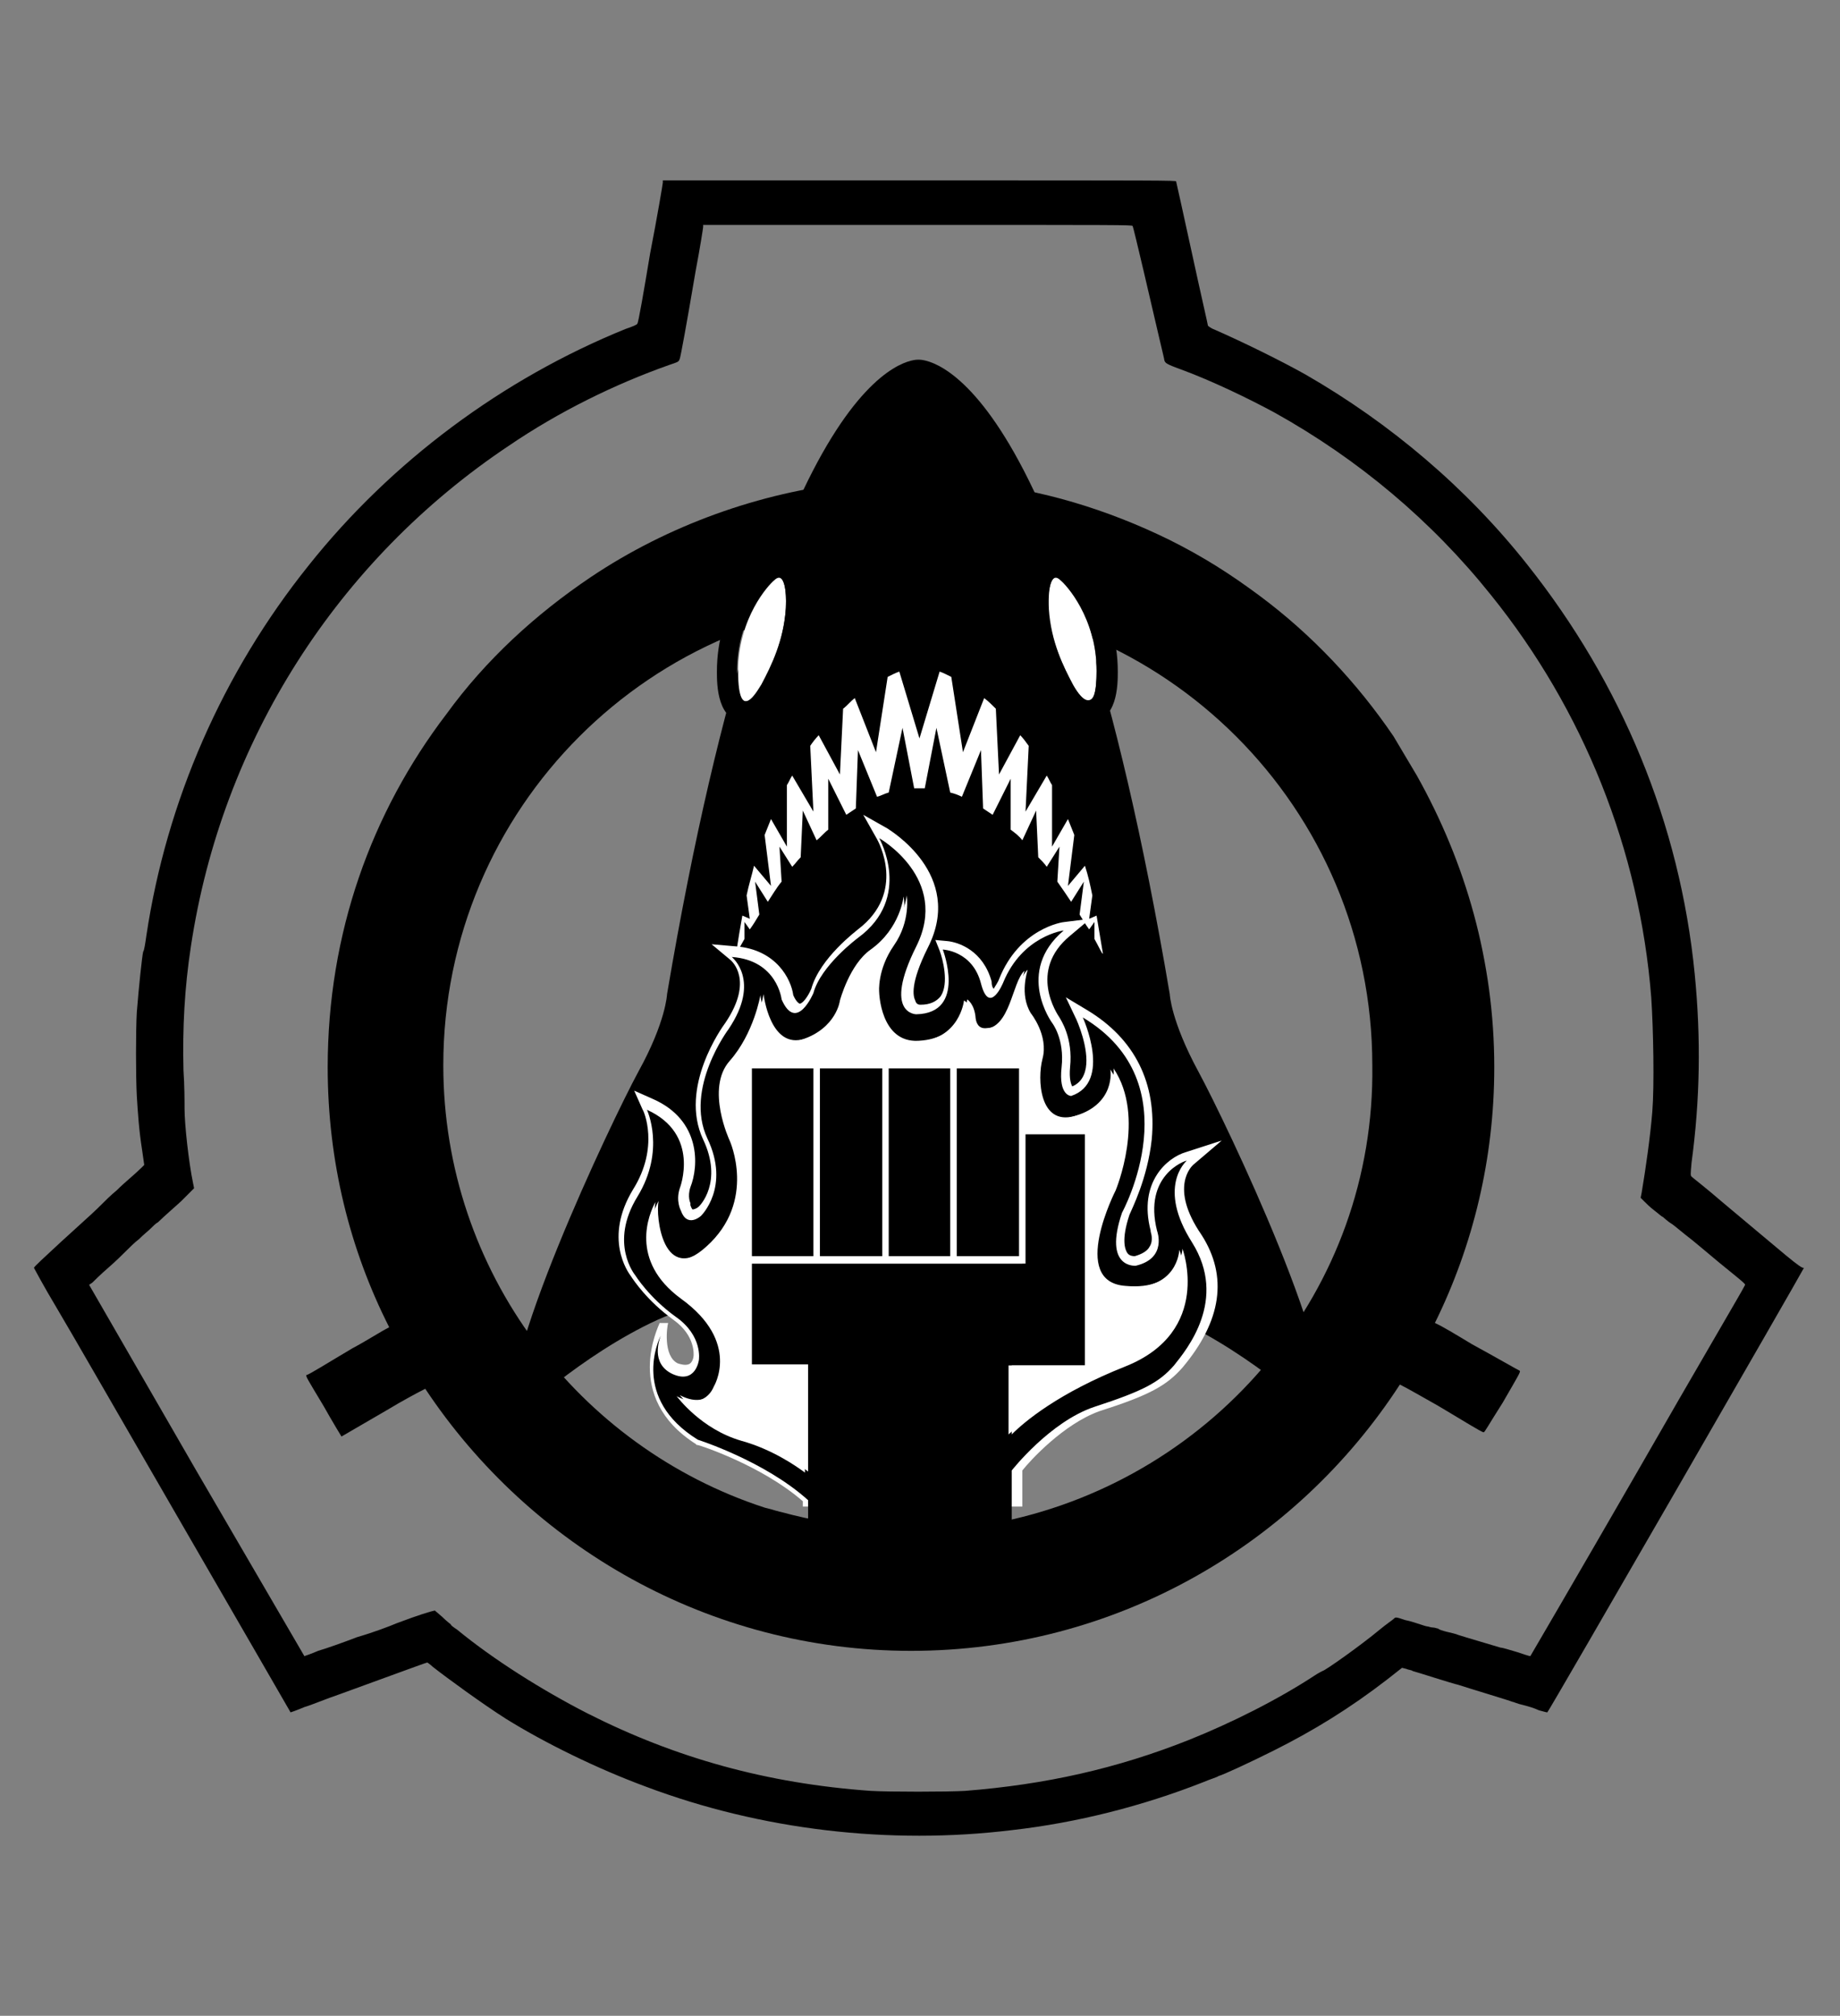 <?xml version="1.0" encoding="utf-8"?>
<!-- Generator: Adobe Illustrator 19.0.0, SVG Export Plug-In . SVG Version: 6.00 Build 0)  -->
<svg version="1.1" id="Capa_1" xmlns="http://www.w3.org/2000/svg" xmlns:xlink="http://www.w3.org/1999/xlink" x="0px" y="0px"
	 viewBox="-210 325.9 173.5 190" style="enable-background:new -210 325.9 173.5 190;" xml:space="preserve">
<rect x="-210" y="325.9" width="173.5" height="190" fill="#808080" stroke="none"/>
<style type="text/css">
	.st0{fill:none;}
	.st1{fill:#FFFFFF;}
</style>
<path d="M-47.6,439.2c-1.5-1.3-2.8-2.3-2.9-2.4c-0.1-0.1-0.1-0.2,0-1.3c0.8-5.9,0.9-11.7,0.3-17.8c-1.4-14.2-6.9-27.4-15.8-38.6
	c-5.7-7.2-12.9-13.3-20.9-17.9c-2.5-1.4-6-3.1-8.5-4.2c-0.3-0.1-0.6-0.3-0.7-0.4c0-0.1-0.7-3.1-1.5-6.8c-0.8-3.7-1.5-6.8-1.5-6.8
	c0-0.1-1.3-0.1-24.2-0.1h-24.2v0.2c0,0.1-0.5,3.1-1.2,6.7c-0.6,3.6-1.1,6.5-1.2,6.6c0,0.1-0.5,0.3-1.1,0.5
	c-11.6,4.7-22.1,12.5-29.9,22.3c-8.1,10.1-13.4,22.2-15.3,34.9c-0.1,0.7-0.2,1.4-0.3,1.5c-0.1,0.4-0.4,3.2-0.6,5.7
	c-0.1,1.7-0.1,6.1,0,7.9c0.1,1.6,0.2,3.2,0.5,5.1l0.2,1.4l-0.3,0.3c-0.6,0.6-1.5,1.3-2.3,2.1c-0.5,0.4-1.1,1-1.4,1.3
	c-0.6,0.6-0.7,0.7-3.9,3.6c-1.4,1.3-2.5,2.3-2.5,2.4c0,0,0.9,1.7,2.1,3.7c1.2,2,6.6,11.4,12.1,20.9s10,17.3,10,17.3s0.6-0.2,1.3-0.5
	c0.7-0.2,2.1-0.8,3.3-1.2c6.6-2.4,8.2-3,8.3-3c0,0,0.3,0.2,0.5,0.4c1.4,1.1,4.7,3.5,6.9,4.9c3.7,2.3,8.6,4.7,13.2,6.4
	c10.9,4.1,23,5.5,34.5,4.1c6.2-0.7,12.4-2.3,18-4.5c0.7-0.3,1.4-0.5,1.5-0.6c0.4-0.1,2.8-1.2,5.2-2.4c3.8-1.9,7.2-4,10.7-6.7
	l1.4-1.1l0.4,0.1c0.2,0.1,0.5,0.1,0.6,0.2c0.4,0.1,3.8,1.2,4.3,1.3c0.9,0.3,4.9,1.5,5.1,1.6c0.1,0,0.5,0.2,1,0.3
	c0.4,0.1,1.1,0.3,1.5,0.5c0.4,0.1,0.7,0.2,0.8,0.2c0.1,0,24.2-41.8,24.2-41.9C-40.2,445.5-41.6,444.2-47.6,439.2z M-45.5,447.1
	c0,0.1-4.6,7.9-10.1,17.5c-6,10.4-10.1,17.4-10.1,17.4c-0.1,0-0.7-0.2-1.3-0.4c-0.7-0.2-1.3-0.4-1.5-0.4c-0.3-0.1-3.4-1-4-1.2
	c-0.2-0.1-0.7-0.2-1.1-0.3c-0.4-0.1-0.7-0.2-0.8-0.3c-0.1,0-0.3-0.1-0.5-0.1s-0.4-0.1-0.5-0.1s-0.4-0.1-0.7-0.2
	c-0.3-0.1-0.9-0.3-1.4-0.4c-0.9-0.3-0.9-0.3-1.1-0.1c-0.1,0.1-0.7,0.5-1.3,1c-1.8,1.5-5.2,3.9-5.4,3.9c0,0-0.4,0.2-0.7,0.4
	c-3.5,2.3-7.9,4.5-11.9,6.1c-6.8,2.7-13.5,4.2-21.1,4.8c-1.7,0.1-7.2,0.1-8.9,0c-9.8-0.7-18.4-3.1-26.7-7.3
	c-4.3-2.2-8.9-5.1-12.3-7.9c-0.3-0.2-0.6-0.4-0.6-0.5c0,0-0.4-0.3-0.8-0.7l-0.7-0.6l-0.4,0.1c-0.3,0.1-0.8,0.2-3.2,1.1
	c-0.7,0.3-2.3,0.9-3.7,1.3c-1.3,0.5-3,1.1-3.7,1.3c-0.7,0.3-1.3,0.5-1.3,0.5s-4.6-7.9-10.2-17.5l-10.1-17.5l0.3-0.2
	c0.1-0.1,0.8-0.8,1.5-1.4s1.5-1.4,1.7-1.6c0.3-0.3,0.8-0.8,1.2-1.1c0.4-0.4,0.9-0.8,1.1-1c0.2-0.2,0.5-0.5,0.7-0.6
	c0.5-0.5,2-1.8,2.2-2c0.1-0.1,0.4-0.4,0.7-0.7l0.5-0.5l-0.1-0.5c-0.4-1.9-0.8-5.5-0.8-7c0-0.6,0-2.2-0.1-3.6
	c-0.1-4,0.1-7.8,0.7-11.7c2.9-19.3,13.8-36.4,30-47.2c4.7-3.2,10-5.8,15.1-7.6c0.9-0.3,0.9-0.3,1-0.6c0.1-0.3,0.6-3,1.5-8.3
	c0.4-2.1,0.7-4,0.7-4.1v-0.2h20.2c19.2,0,20.2,0,20.3,0.1c0.1,0.2,1.8,7.5,2.4,10.1c0.3,1.3,0.6,2.5,0.6,2.6
	c0.1,0.2,0.1,0.3,1.5,0.8c3,1.1,6.5,2.8,8.9,4.1c7.9,4.4,14.8,10.2,20.4,17.2c8.7,10.8,14,24,15.1,37.9c0.2,3,0.3,8.3,0.1,10.8
	c-0.2,2.4-0.6,5.2-1,7.6l-0.1,0.5l0.3,0.3c0.2,0.2,0.6,0.6,1,0.9s0.7,0.6,0.8,0.6c0,0,0.4,0.4,0.9,0.7c0.4,0.3,1.1,0.9,1.5,1.2
	c0.4,0.3,1.7,1.4,2.9,2.4C-45.2,447.1-45.4,446.9-45.5,447.1z"/>
<line id="XMLID_87_" class="st0" x1="-123.3" y1="400.5" x2="-123.3" y2="396.6"/>
<path id="XMLID_86_" class="st0" d="M-124.6,400.9c0.8-0.3,1.6-0.4,2.5-0.4"/>
<path id="XMLID_85_" class="st0" d="M-122.3,401.3c-0.7,0.3-1.4,0.7-2,1.1"/>
<path id="XMLID_84_" class="st0" d="M-122.5,403c-0.6,0.4-1.1,0.9-1.7,1.4"/>
<path id="XMLID_83_" class="st0" d="M-122.6,405.5c-0.5,0.5-1,1.1-1.5,1.7"/>
<path id="XMLID_81_" class="st0" d="M-122.8,408.1L-122.8,408.1c-0.4,0.5-0.7,0.9-1,1.4"/>
<path id="XMLID_80_" class="st0" d="M-122.9,411.3c-0.3,0.4-0.5,0.8-0.8,1.2"/>
<path id="XMLID_79_" class="st0" d="M-123.1,414c-0.2,0.3-0.4,0.6-0.5,0.9"/>
<path id="XMLID_78_" class="st0" d="M-123.1,410.7c-0.1,0.6-0.3,1.3-0.4,1.9"/>
<path id="XMLID_76_" class="st0" d="M-123.8,407.9L-123.8,407.9c0.3-1,0.6-2,1-3"/>
<path id="XMLID_75_" class="st0" d="M-122.6,400.1c-0.5,1-1,2.1-1.5,3.3"/>
<path id="XMLID_74_" class="st0" d="M-122.5,396.6c-0.6,0.8-1.2,1.7-1.7,2.7"/>
<path id="XMLID_73_" class="st0" d="M-124.5,395.6c0.8-0.9,1.5-1.8,2.3-2.4"/>
<path id="XMLID_72_" class="st0" d="M-121.8,390.1c-0.9,0.4-2,1.1-3.1,2"/>
<path id="XMLID_71_" class="st0" d="M-122.5,389.2c0,0-0.6,0.1-1.6,0.5"/>
<line id="XMLID_70_" class="st0" x1="-123.3" y1="396" x2="-123.3" y2="389.2"/>
<line id="XMLID_69_" class="st0" x1="-123.3" y1="407.9" x2="-123.3" y2="407.9"/>
<line id="XMLID_63_" class="st0" x1="-123.3" y1="402.4" x2="-123.3" y2="402.4"/>
<line id="XMLID_60_" class="st0" x1="-123.3" y1="408.1" x2="-123.3" y2="408.1"/>
<line id="XMLID_57_" class="st0" x1="-123.3" y1="412.5" x2="-123.3" y2="412.5"/>
<line id="XMLID_68_" class="st0" x1="-123.3" y1="400.5" x2="-123.3" y2="396.6"/>
<path id="XMLID_67_" class="st0" d="M-124.6,400.5c0.8,0,1.6,0.1,2.5,0.4"/>
<path id="XMLID_66_" class="st0" d="M-122.3,402.4c-0.7-0.4-1.3-0.8-2-1.1"/>
<path id="XMLID_65_" class="st0" d="M-122.5,404.5c-0.5-0.5-1.1-1-1.7-1.4"/>
<path id="XMLID_64_" class="st0" d="M-122.6,407.2c-0.5-0.6-1-1.1-1.5-1.7"/>
<path id="XMLID_62_" class="st0" d="M-123.9,408.1L-123.9,408.1c0.4,0.5,0.7,0.9,1,1.4"/>
<path id="XMLID_61_" class="st0" d="M-122.9,412.5c-0.2-0.4-0.5-0.8-0.8-1.2"/>
<path id="XMLID_59_" class="st0" d="M-123.6,414L-123.6,414c0.2,0.3,0.4,0.6,0.5,0.9"/>
<path id="XMLID_58_" class="st0" d="M-123.1,412.6c-0.1-0.7-0.3-1.3-0.4-1.9"/>
<path id="XMLID_56_" class="st0" d="M-122.8,407.9L-122.8,407.9c-0.3-1-0.6-2-1-3"/>
<path id="XMLID_55_" class="st0" d="M-122.6,403.4c-0.5-1.2-1-2.3-1.5-3.3"/>
<path id="XMLID_54_" class="st0" d="M-122.5,399.3c-0.6-1-1.2-1.9-1.7-2.7"/>
<path id="XMLID_53_" class="st0" d="M-124.5,393.1c0.7,0.7,1.5,1.5,2.3,2.4"/>
<path id="XMLID_52_" class="st0" d="M-121.8,392.2c-1.1-0.9-2.2-1.6-3.1-2"/>
<path id="XMLID_51_" class="st0" d="M-122.5,389.7c-1-0.4-1.6-0.5-1.6-0.5"/>
<line id="XMLID_50_" class="st0" x1="-123.3" y1="396" x2="-123.3" y2="389.2"/>
<line id="XMLID_49_" class="st0" x1="-123.3" y1="407.9" x2="-123.3" y2="407.9"/>
<line id="XMLID_48_" class="st0" x1="-123.3" y1="402.4" x2="-123.3" y2="402.4"/>
<line id="XMLID_47_" class="st0" x1="-123.3" y1="408.1" x2="-123.3" y2="408.1"/>
<line id="XMLID_46_" class="st0" x1="-123.3" y1="412.5" x2="-123.3" y2="412.5"/>
<line id="XMLID_45_" class="st0" x1="-123.3" y1="414" x2="-123.3" y2="414"/>
<g>
	<path d="M-71.2,452.6c-1.5-0.9-2.8-1.7-3.5-2c3.6-7.3,5.6-15.5,5.6-24.1c0-10-2.7-19.3-7.3-27.5c-0.7-1.2-1.5-2.5-2.2-3.7
		c-3.4-5-7.7-9.6-12.7-13.3c-2.7-2-5.2-3.6-8.4-5.2c-5.9-2.9-12.2-4.8-18.5-5.4c-1-0.1-1.9-0.2-2.1-0.2h-0.3v-4.4v-4.4h-3.4h-3.4
		v4.4v4.4h-0.3c-0.2,0-1.1,0.1-2.1,0.2c-8.5,0.9-17.2,4-24.5,8.9c-5.2,3.5-9.9,7.8-13.6,12.9c-7.1,9.3-11.2,20.7-11.2,33.3
		c0,8.9,2.1,17.2,5.8,24.5c-0.8,0.4-2,1.2-3.5,2c-2.2,1.3-4.1,2.5-4.3,2.5c-0.1,0.1,0.1,0.4,1.6,2.9c0.9,1.6,1.7,2.9,1.7,2.9
		s1.9-1.1,4.3-2.5c1.5-0.9,2.8-1.6,3.6-2c9.9,14.9,26.8,24.7,45.8,24.7c19.3,0,36.3-10,46.1-25.1c0.8,0.4,2,1.1,3.6,2
		c2.2,1.3,4.1,2.5,4.3,2.5c0.1,0,0.4-0.6,1.8-2.8c1.5-2.6,1.7-2.9,1.6-3C-67.1,454.9-69,453.8-71.2,452.6z M-115.4,469.3
		c-0.4,0.1-1,0.2-1.5,0.2c-0.3,0-0.6,0.1-0.9,0.1c-0.2,0-0.3,0-0.6,0.1c-6.1,0.8-12.1,0.3-18-1.3c-0.1,0-0.3-0.1-0.4-0.1
		c-0.3-0.1-0.7-0.2-1.1-0.3c-17.5-5.7-30.3-22.2-30.3-41.7c0-24.2,19.6-43.8,43.8-43.8s43.8,19.6,43.8,43.8
		C-80.3,447.5-95.4,465.1-115.4,469.3L-115.4,469.3z"/>
</g>
<g id="XMLID_15_">
	<g id="XMLID_7_">
		<path id="XMLID_11_" d="M-97,426.9c-2.6-4.8-2.7-7.3-2.7-7.3c-10.2-60.2-23.3-59.8-23.7-59.8c-0.4,0-13.5-0.4-23.7,59.8
			c0,0-0.1,2.6-2.7,7.3c-2.6,4.8-13.7,28.2-11.7,32.7c0,0,6.3-6,13.5-9.3c7.2-3.3,24.5-4.3,24.5-4.3s17.4,1,24.5,4.3
			c7.2,3.3,13.5,9.3,13.5,9.3C-83.2,455.1-94.4,431.7-97,426.9z"/>
		<path id="XMLID_88_" class="st1" d="M-106.8,414.4v-1.6l-0.5,0.7c-0.3-0.4-0.6-0.9-0.9-1.4l0.4-3.1l-1.2,1.9
			c-0.4-0.6-0.8-1.2-1.3-1.9l0.2-3.3l-1.2,1.9c-0.2-0.3-0.5-0.6-0.8-0.9v0l-0.2-4.4l-1.3,2.8c-0.3-0.4-0.7-0.7-1.1-1v-4.8l-1.7,3.4
			c-0.3-0.2-0.6-0.4-0.9-0.6l-0.2-5.5l-1.8,4.4c-0.4-0.2-0.7-0.3-1.1-0.4l-1.3-6.1l-1.1,5.7c-0.2,0-0.4,0-0.5,0c-0.2,0-0.4,0-0.5,0
			l-1.1-5.7l-1.3,6.1c-0.4,0.1-0.7,0.3-1.1,0.4l-1.8-4.4l-0.2,5.5c-0.3,0.2-0.6,0.4-0.9,0.6l-1.7-3.4v4.8c-0.4,0.3-0.7,0.7-1.1,1
			l-1.3-2.8l-0.2,4.4v0c-0.3,0.3-0.5,0.6-0.8,0.9l-1.2-1.9l0.2,3.3c-0.5,0.6-0.9,1.3-1.3,1.9l-1.2-1.9l0.4,3.1
			c-0.3,0.5-0.6,1-0.9,1.4l-0.5-0.7v1.6c-0.5,0.9-0.8,1.4-0.8,1.4c0.2-1.3,0.4-2.5,0.6-3.6l0.7,0.3l-0.3-2.2c0.2-1,0.5-1.9,0.7-2.8
			l1.6,1.9l-0.6-4.8c0.2-0.5,0.4-1,0.6-1.5l1.5,2.6v-5.8c0.2-0.3,0.3-0.6,0.5-0.9l2,3.4l-0.3-6.2c0.2-0.3,0.5-0.7,0.8-1l2,3.7
			l0.3-6.2v0c0.4-0.3,0.7-0.7,1.1-1l2,5.1l1.1-7.1c0.4-0.2,0.8-0.4,1.1-0.5l1.9,6.3l1.9-6.3c0.3,0.1,0.7,0.3,1.1,0.5l1.1,7.1l2-5.1
			c0.4,0.3,0.7,0.6,1.1,1v0l0.3,6.2l2-3.7c0.3,0.3,0.5,0.6,0.8,1l-0.3,6.2l2-3.4c0.2,0.3,0.3,0.6,0.5,0.9v5.8l1.5-2.6
			c0.2,0.5,0.4,1,0.6,1.5l-0.6,4.8l1.6-1.9c0.3,0.9,0.5,1.8,0.7,2.8l-0.3,2.2l0.7-0.3c0.2,1.2,0.4,2.4,0.6,3.6
			C-106.1,415.8-106.3,415.3-106.8,414.4z"/>
	</g>
	<g id="XMLID_12_">
		<g>
			<path id="XMLID_4_" class="st1" d="M-137,380.6c-0.5,0.4-3.4,3.5-3.4,8.6c0,5.1,1.9,1.8,2.2,1.3c0.9-1.7,2.1-4.1,2.3-7.2
				C-135.8,381-136.2,379.8-137,380.6z"/>
			<path id="XMLID_1_" d="M-136.6,380.3c0.5,0,0.8,1.1,0.7,2.9c-0.2,3.1-1.4,5.5-2.3,7.2c-0.2,0.3-0.9,1.6-1.5,1.6
				c-0.4,0-0.8-0.7-0.8-2.8c0-5.1,2.9-8.2,3.4-8.6C-136.9,380.4-136.7,380.3-136.6,380.3 M-136.6,378.3c-0.5,0-1.1,0.1-1.8,0.8
				c-0.4,0.4-4,4-4,10.1c0,1.2,0,4.8,2.8,4.8c1.2,0,2.3-0.9,3.2-2.6c1.1-2.1,2.3-4.7,2.5-8c0.2-2.8-0.5-3.8-1-4.3
				C-135.3,378.6-135.9,378.3-136.6,378.3L-136.6,378.3z"/>
		</g>
		<g>
			<path id="XMLID_5_" class="st1" d="M-110,380.6c0.5,0.4,3.4,3.5,3.4,8.6c0,5.1-1.9,1.8-2.2,1.3c-0.9-1.7-2.1-4.1-2.3-7.2
				C-111.2,381-110.8,379.8-110,380.6z"/>
			<path id="XMLID_2_" d="M-110.4,380.3c0.1,0,0.3,0.1,0.4,0.2c0.5,0.4,3.4,3.5,3.4,8.6c0,2.2-0.3,2.8-0.8,2.8
				c-0.6,0-1.3-1.2-1.5-1.6c-0.9-1.7-2.1-4.1-2.3-7.2C-111.2,381.5-110.9,380.3-110.4,380.3 M-110.4,378.3c-0.7,0-1.3,0.3-1.7,0.8
				c-0.5,0.5-1.1,1.5-1,4.3c0.2,3.3,1.4,5.9,2.5,8c0.9,1.7,2,2.6,3.2,2.6c2.8,0,2.8-3.6,2.8-4.8c0-6.1-3.6-9.7-4-10.1
				C-109.3,378.5-110,378.3-110.4,378.3L-110.4,378.3z"/>
		</g>
	</g>
</g>
<g id="XMLID_13_">
	<path id="XMLID_24_" class="st1" d="M-97.5,435.7l2.7-2.3l-3.4,1.1c-1.7,0.5-4.5,2.8-3.3,7.4l0,0.1c0,0,0.3,0.8-0.1,1.4
		c-0.2,0.4-0.7,0.7-1.4,0.9c-0.1,0-0.5,0-0.7-0.3c-0.2-0.3-0.6-1.2,0.2-3.6c0.2-0.5,1.7-3.4,2.1-7.1c0.5-5.3-1.6-9.5-6.1-12.2
		l-2-1.2l1,2.1c0.4,0.9,1.4,3.6,0.7,5.2c-0.2,0.5-0.6,0.9-1.1,1.1c-0.1-0.2-0.3-0.7-0.2-1.8c0.3-2.8-0.9-4.5-1-4.7
		c-0.2-0.3-3-4.4,1-7.7l1.9-1.6l-2.4,0.3c-0.2,0-4.3,0.6-6.2,5.4c-0.1,0.3-0.4,0.7-0.5,0.9c-0.1-0.1-0.2-0.3-0.2-0.7
		c-0.8-2.9-3.1-3.7-4.2-3.8l-1.1-0.1l0.4,1c0.3,0.8,0.9,3.1,0.1,4.3c-0.4,0.5-1,0.8-1.9,0.8c-0.1,0-0.4,0-0.5-0.4
		c-0.2-0.4-0.5-1.6,1.2-5c3.5-6.9-3.7-11.1-3.8-11.2l-2.3-1.3l1.3,2.3c0.1,0.2,2.8,5-1.8,8.5c-0.1,0.1-3.6,2.7-4.4,5.6
		c-0.3,0.7-0.8,1.4-1.1,1.4c0,0,0,0,0,0c0,0-0.3-0.1-0.6-0.8c-0.2-1.5-1.6-4.3-5.4-4.6l-2.3-0.2l1.8,1.5c0.1,0.1,2.2,1.9-0.5,5.9
		c-0.3,0.4-4.4,6.1-2.1,11c1.9,4-0.3,6.3-0.5,6.4c-0.1,0.1-0.4,0.2-0.5,0.2c0,0-0.1-0.1-0.2-0.4l0-0.1l0-0.1c0,0-0.3-0.6,0-1.5
		c0.8-2,1-6.3-3.5-8.3l-1.8-0.8l0.8,1.8c0.1,0.1,1.6,3.5-0.9,7.5c-2.8,4.6-0.5,7.8-0.2,8.2c0.2,0.3,1.5,2.3,4,4.1
		c2.1,1.5,1.9,3.3,1.9,3.4l0,0c0,0.1-0.1,0.7-0.5,0.8c-0.3,0.1-0.7,0-1-0.1c-1.4-0.7-1-3.5-0.9-3.8l-0.8,0c-0.1,0.3-3.5,7,3.4,11.4
		l0.1,0.1l0.1,0c0.1,0,6,1.9,9.9,5.3v0.5h20.7v-3.4c0.7-0.9,3.9-4.4,7.3-5.6c4.7-1.5,6.3-2.4,7.8-4.1c3.7-4.4,4.3-8.6,1.8-12.5
		C-99.8,437.8-97.6,435.8-97.5,435.7z"/>
	<g id="XMLID_35_">
		<rect id="XMLID_39_" x="-139.2" y="426.5" width="5.9" height="17.8"/>
		<rect id="XMLID_38_" x="-132.7" y="426.5" width="5.9" height="17.8"/>
		<rect id="XMLID_37_" x="-126.3" y="426.5" width="5.9" height="17.8"/>
		<rect id="XMLID_36_" x="-119.8" y="426.5" width="5.9" height="17.8"/>
		<path id="XMLID_42_" d="M-97.6,443c-3.3-5.2-0.6-7.6-0.5-7.7c-0.2,0-4.1,1.4-2.8,6.6c0,0,1,2.6-2,3.3c0,0-3.1,0.3-1.3-5
			c0,0,6.7-12.2-3.7-18.4c0,0,2.8,6.1-1.1,7.4c0,0-1.2,0-0.9-2.7c0.3-2.7-0.9-4.2-0.9-4.2s-3.5-4.8,1.1-8.7c0,0-3.9,0.5-5.7,4.9
			c0,0-1.3,3.2-2.1,0.1c-0.8-3.1-3.6-3.2-3.6-3.2s2.3,6-2.5,6.1c0,0-3.2,0,0-6.4c3.2-6.4-3.5-10.2-3.5-10.2s3.2,5.6-2,9.4
			c0,0-3.5,2.6-4.2,5.2c0,0-1.6,3.8-3,0.6c0,0-0.4-3.7-4.7-4c0,0,2.8,2.2-0.3,6.8c0,0-4.2,5.6-2,10.3c2.2,4.6-0.6,7.3-0.6,7.3
			s-1.3,1.2-1.9-0.5c0,0-0.5-0.9-0.1-2.1c0,0,2-5.1-3.1-7.4c0,0,1.8,3.8-0.9,8.2c-2.7,4.4-0.2,7.4-0.2,7.4s1.3,2.1,3.8,3.9
			c2.6,1.8,2.2,4.1,2.2,4.1s-0.3,2.3-2.5,1.3c-2.1-1-1.2-3.3-1.1-3.6c-0.2,0.4-2.8,5.9,3.5,9.8c0,0,6.3,2,10.4,5.7v12.1h19.2v-14.9
			c0,0,3.6-4.6,7.8-6c4.6-1.5,6.1-2.3,7.5-3.9C-98.1,453.1-94.2,448.4-97.6,443z M-103.9,454.7c-6.3,2.5-9.5,5.2-10.7,6.4v-6.5h7.2
			v-21.8h-5.9V445h-25.8v9.5h5.3v10.1c-0.9-0.7-3.1-2.2-6-3c-3.7-1.1-6-4.1-6.1-4.2c2.7,1.4,3.5-0.9,3.5-0.9s2.6-4.2-3.1-8.3
			c-5-3.5-3-8-2.4-9.1c-0.3,1.4,0.4,8.1,4.8,4.2c4.8-4.4,2.2-10,2.2-10s-2.3-4.9,0-7.5c2.3-2.6,2.9-6.2,2.9-6.2s0.6,5.3,3.9,4.2
			c3.3-1.1,3.6-3.7,3.6-3.7s0.9-3.4,2.9-4.8c2.8-2,3.1-5,3.1-5s0.4,2.4-1.2,4.7s-1.4,4.4-1.4,4.4s0.1,4.8,3.7,4.6
			c4.2-0.2,4.6-3.9,4.6-3.9s0.7,0.4,0.8,1.8c0.1,0.7,0.5,1,1.1,0.9c2.4-0.1,2.6-4.4,3.8-5.5c0,0.1-0.8,2.3,0.3,4.1
			c0,0,1.7,2.1,1.1,4.3c-0.5,1.9-0.3,6.3,3,5.4c4.2-1.1,3.7-4.5,3.7-4.5c3.1,4.6,0.2,11.5,0.2,11.5s-4.4,8.6,0.9,9
			c5.2,0.5,5.4-3.5,5.4-3.5S-95.6,451.4-103.9,454.7z"/>
		<path id="XMLID_100_" class="st1" d="M-98.8,443.7c0,0-0.1,4-5.4,3.5c-5.2-0.5-0.9-9-0.9-9s2.9-6.8-0.2-11.5c0,0,0.6,3.4-3.7,4.5
			c-3.3,0.9-3.5-3.5-3-5.4c0.6-2.2-1.1-4.3-1.1-4.3c-1.1-1.8-0.3-4-0.3-4.1c-1.2,1.1-1.3,5.4-3.8,5.5c-0.5,0-1-0.2-1.1-0.9
			c-0.1-1.5-0.8-1.8-0.8-1.8s-0.4,3.8-4.6,3.9c-3.6,0.2-3.7-4.6-3.7-4.6s-0.3-2.1,1.4-4.4s1.2-4.7,1.2-4.7s-0.3,3-3.1,5
			c-2,1.4-2.9,4.8-2.9,4.8s-0.3,2.6-3.6,3.7c-3.3,1.1-3.9-4.2-3.9-4.2s-0.6,3.6-2.9,6.2c-2.3,2.6,0,7.5,0,7.5s2.6,5.7-2.2,10
			c-4.3,3.9-5.1-2.7-4.8-4.2c-0.6,1.1-2.5,5.5,2.4,9.1c5.7,4.1,3.1,8.3,3.1,8.3s-0.8,2.3-3.5,0.9c0.1,0.1,2.3,3.1,6.1,4.2
			c2.9,0.8,5.2,2.4,6,3v-10.1h-5.3V445h25.8v-12.2h5.9v21.8h-7.2v6.5c1.2-1.1,4.4-3.8,10.7-6.4C-95.6,451.4-98.8,443.7-98.8,443.7z
			 M-133.2,444.4h-5.9v-17.8h5.9V444.4z M-126.8,444.4h-5.9v-17.8h5.9V444.4z M-120.3,444.4h-5.9v-17.8h5.9V444.4z M-113.9,444.4
			h-5.9v-17.8h5.9V444.4z"/>
	</g>
</g>
</svg>
